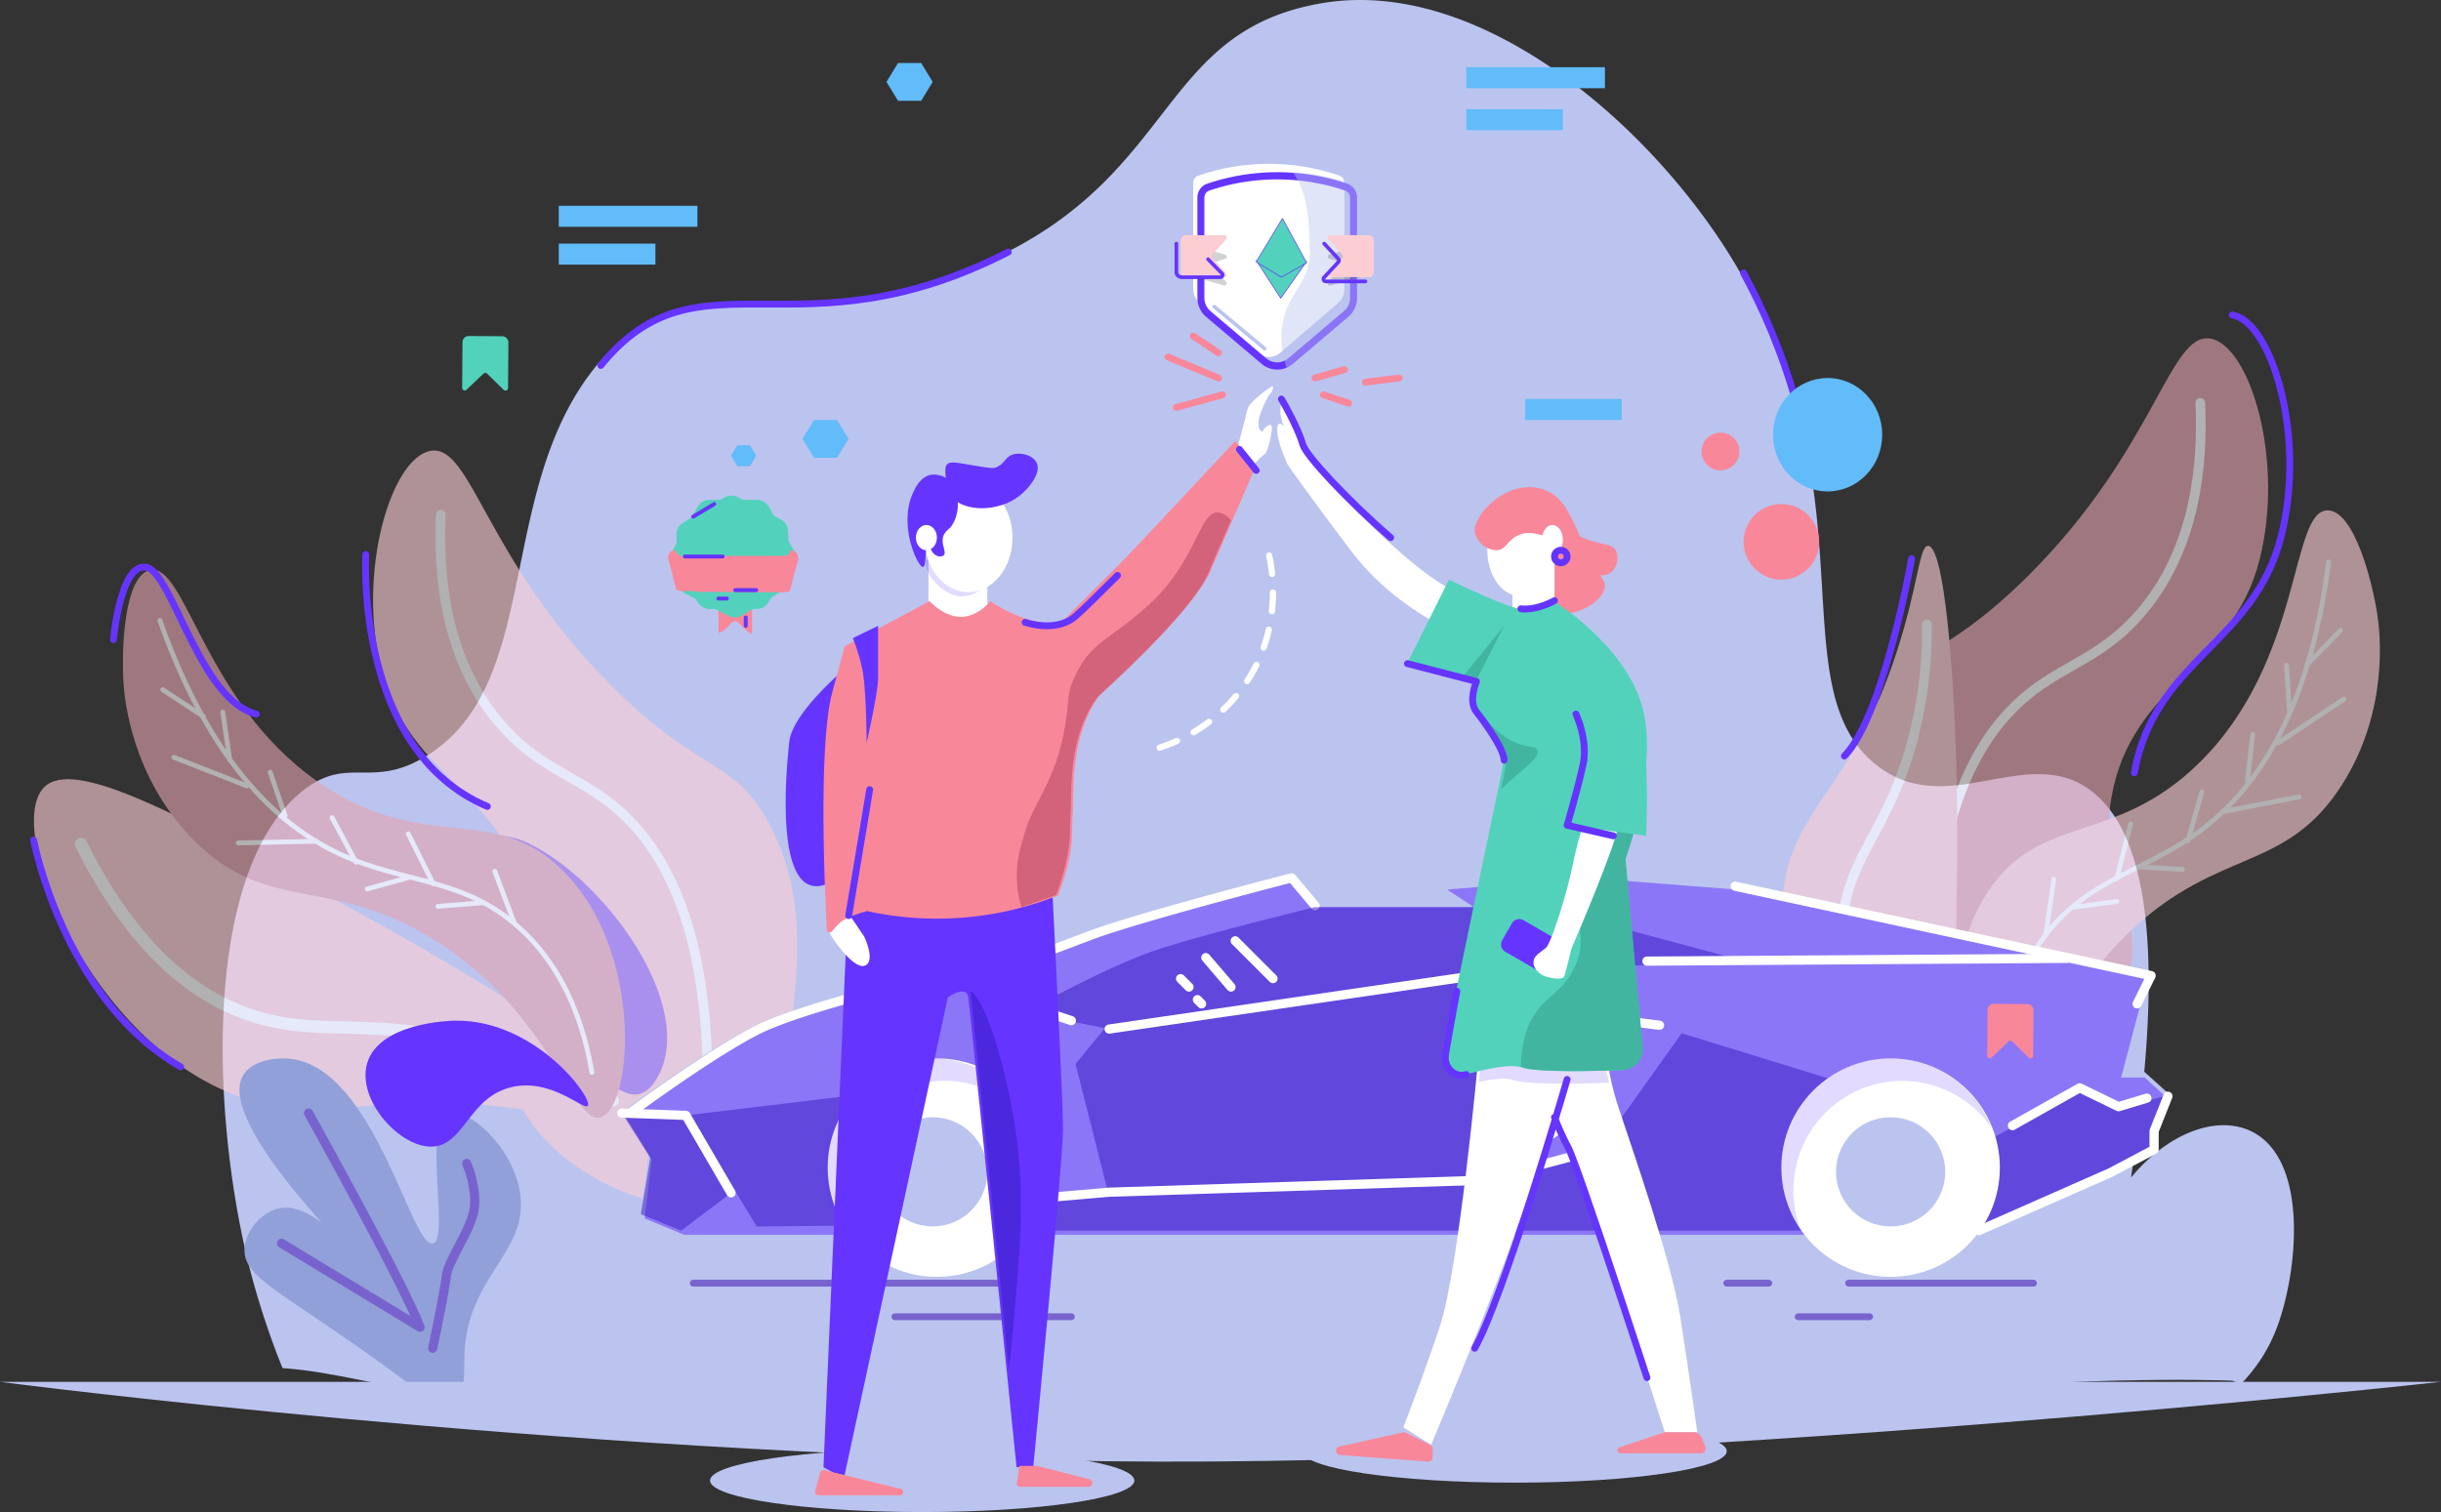 <svg xmlns="http://www.w3.org/2000/svg" width="581" height="360"><rect width="100%" height="100%" fill="#333333" stroke="none"/><g fill="none" fill-rule="evenodd"><path fill="#BBC4EF" fill-rule="nonzero" d="M67.245 325.732c3.789.276 7.559.767 11.293 1.47 7.158 1.186 14.266 3.115 21.5 3.415 12.997.551 25.994 1.177 38.99 1.67a6935.851 6935.851 0 0079.041 2.705c26.172.768 52.343 1.458 78.515 2.071 26.019.635 52.012 1.553 78.039.351 52.112-2.421 104.075-10.12 156.287-8.717a2.364 2.364 0 012.038 1.252 38.666 38.666 0 009.188-14.395c4.678-12.925 6.974-36.864-4.235-44.972-7.96-5.761-20.773-2.113-30.688 9.778 9.597-61.588 1.069-83.039-8.47-91.255-15.461-13.318-35.081 6.88-52.38-7.164-18.618-15.121-7.434-47.903-19.579-87.999a143.708 143.708 0 00-12.195-28.348C395.648 32.002 353.459-5.847 314.635.757c-37.796 6.446-34.396 38.752-75.132 59.359-50.525 25.492-73.946-1.67-97.359 26.72-24.49 29.659-12.729 76.109-40.744 93.209-13.189 8.049-18.643-.493-29.635 8.475-23.145 18.837-21.65 75.207-12.696 112.071a194.002 194.002 0 008.177 25.141z"/><path stroke="#FFF" stroke-dasharray="4.45" stroke-linecap="round" stroke-linejoin="round" stroke-width="1.48" d="M276 178c8.673-2.78 16.117-8.492 21.061-16.163 8.501-13.406 5.562-27.248 4.961-29.837"/><path stroke="#6534FF" stroke-linecap="round" stroke-linejoin="round" stroke-width="1.63" d="M240 60c-50.339 25.76-73.674-1.688-97 27m284 7c-2.987-10.086-7.01-19.809-12-29M218 335c26.079.766 52.158 1.455 78.237 2.065 25.927.633 51.828 1.549 77.763.35"/><g opacity=".62"><path fill="#E2A3AE" fill-rule="nonzero" d="M451.245 257.709c12.979 9.782 45.317-1.909 54.24-22.361 7.091-16.256-6.849-23.768-2.885-45.719 4.867-26.984 28.642-30.636 35.181-56.255 6.105-23.919-2.342-51.263-11.708-52.763-9.751-1.558-12.987 26.272-43.393 56.531-21.316 21.214-29.152 16.909-37.54 33.081-10.361 19.991-6.322 41.825-1.154 69.781 2.124 11.373 3.864 15.15 7.259 17.705z"/><path fill="#6534FF" fill-rule="nonzero" d="M494.388 214.544c-.962-1.608-4.014-1.575-5.712-1.072a18.392 18.392 0 00-6.038 3.568c-15.471 12.655-29.687 45.342-17.954 59.898 1.974 2.454 5.018 5.025 8.614 2.688 6.749-4.363 9.525-18.366 11.223-25.326a232.17 232.17 0 004.708-24.949c1.673-4.188 4.098-8.375 5.327-12.638a2.658 2.658 0 00-.167-2.169z" opacity=".61"/><path fill="#FCCDD3" fill-rule="nonzero" d="M565.888 146.623c.493 3.35 2.977 22.336-8.488 40.275-13.296 20.803-29.185 14.924-50.05 34.513-24.803 23.291-23.633 51.598-30.85 50.694-8.036-.997-18.398-37.118-3.253-59.931 12.368-18.584 30.105-10.887 50.083-30.426 25.088-24.539 21.634-60.501 30.774-60.233 6.205.184 10.554 16.733 11.783 25.108z"/><path stroke="#FFF" stroke-linecap="round" stroke-linejoin="round" stroke-width="2.3" d="M460.344 242.316c-2.166-46.808 10.269-67 22.194-76.832 9.124-7.496 18.046-8.961 27.245-19.857 13.037-15.452 14.568-35.577 13.924-49.714"/><path fill="#FCCDD3" fill-rule="nonzero" d="M465.813 208.514c-.585 37.495-.937 59.831-8.697 61.791-10.537 2.647-37.531-31.13-32.279-60.669 3.186-17.939 16.165-22.395 26.568-54.27 5.243-16.072 5.377-25.46 7.526-25.41 4.524.109 7.409 42.545 6.882 78.558z"/><path stroke="#FFF" stroke-linecap="round" stroke-linejoin="round" stroke-width="2.3" d="M451.337 259.024c-13.221-19.639-13.957-33.726-12.343-42.813 2.392-13.467 10.579-19.564 15.998-39.161a101.966 101.966 0 003.638-28.375"/><path stroke="#FFF" stroke-linecap="round" stroke-linejoin="round" stroke-width="1.15" d="M476.4 261.21c-.452-9.866.485-24.288 9.199-36.85 10.562-15.226 24.837-16.507 38.543-26.909 11.708-8.894 25.364-26.214 30.105-63.65m-5.268 24.555l8.095-8.249m-12.076 19.866l-.778-11.574m-1.882 18.417l15.563-10.36m-22.964 19.279l1.263-10.913m-7.326 18.467l18.339-3.568m-26.442 10.452l3.303-11.616m-14.819 17.847l10.219.595m-15.638 2.178l3.295-12.973m-14.116 19.882l10.871-1.457m-16.943 7.646l1.932-12.964"/></g><path stroke="#6534FF" stroke-linecap="round" stroke-linejoin="round" stroke-width="1.63" d="M508 184c4.834-26.98 28.445-30.631 34.94-56.246 6.071-23.915-2.317-51.255-11.627-52.754"/><g opacity=".62"><path fill="#FCCDD3" fill-rule="nonzero" d="M177.268 283.704c-12.965 9.734-45.249-1.91-54.149-22.279-7.08-16.19 6.838-23.663 2.88-45.534-4.859-26.875-28.594-30.511-35.123-56.018-6.103-23.822 2.329-51.064 11.688-52.548 9.743-1.551 12.974 26.166 43.329 56.302 21.256 21.128 29.078 16.84 37.427 32.955 10.344 19.902 6.312 41.655 1.152 69.489-2.079 11.319-3.824 15.089-7.205 17.633z"/><path stroke="#FFF" stroke-linecap="round" stroke-linejoin="round" stroke-width="2.3" d="M168.185 268.365c2.162-46.618-10.252-66.728-22.166-76.52-9.108-7.465-18.016-8.925-27.192-19.777-13.024-15.389-14.535-35.424-13.9-49.529"/><path fill="#FCCDD3" fill-rule="nonzero" d="M84.173 216.618c-41.81-22.871-66.722-36.45-73.76-29.093-9.509 9.934 10.861 60.973 46.844 73.668 21.832 7.715 34.906-3.845 76.665 4.621 21.055 4.271 31.516 10.009 32.802 7.607 2.697-5.096-42.403-34.865-82.551-56.802z"/><path stroke="#FFF" stroke-linecap="round" stroke-linejoin="round" stroke-width="2.93" d="M19.279 200.945c13.399 26.925 28.511 36.559 39.564 40.462 16.388 5.797 28.268.567 53.323 6.848a129.27 129.27 0 0133.662 13.754"/><path fill="#6534FF" fill-rule="nonzero" d="M114.737 201.32c.593-1.768 3.582-2.377 5.343-2.244a18.245 18.245 0 016.637 2.177c17.766 9.05 38.537 37.877 30.164 54.517-1.411 2.811-3.807 5.947-7.839 4.429-7.514-2.811-13.166-15.848-16.288-22.279a230.498 230.498 0 01-9.826-23.297c-2.505-3.712-5.761-7.257-7.864-11.177a2.642 2.642 0 01-.326-2.127z" opacity=".61"/><path fill="#E2A3AE" fill-rule="nonzero" d="M29.398 162.685c.225 3.336 1.812 22.362 16.781 37.41 17.357 17.441 31.625 8.341 56.119 23.029 29.112 17.433 33.937 45.233 40.8 42.831 7.622-2.669 10.152-40.037-9.476-59.029-15.988-15.473-31.625-4.212-55.285-19.034-29.679-18.592-33.87-54.325-42.737-52.14-5.994 1.485-6.729 18.517-6.203 26.933z"/><path stroke="#FFF" stroke-linecap="round" stroke-linejoin="round" stroke-width="1.15" d="M140.885 255.32c-1.67-9.692-5.602-23.564-16.756-33.948-13.525-12.587-27.718-10.843-43.288-18.067-13.316-6.181-30.264-20.152-42.787-55.593m10.319 22.821l-9.643-6.322m15.971 16.791l-1.678-11.436m5.719 17.533l-17.365-6.798m26.474 13.921l-3.531-10.36m11.037 16.424l-18.642.4m28.001 4.596l-5.669-10.61m18.217 14.246l-9.835 2.728m15.712-1.176l-5.953-11.936m17.966 16.373l-10.912.876m18.142 3.87l-4.617-12.211"/></g><path fill="#BBC4EF" fill-rule="nonzero" d="M515.658 259.92l-5.254-4.715h-5.564l4.444-16.66 3.341-6.664-99.566-21.108L377.464 208l-33.347 2.774 6.399 4.165H312.106l-5.58-6.664s-36.714 9.43-48.392 13.869-22.245 8.33-22.245 8.33a49.899 49.899 0 00-14.744 1.383s-31.151 7.214-42.269 12.761c-10.258 5.106-27.567 17.759-30.248 19.708H148l3.341 5.273 3.057 4.998-.835 6.939-1.111 6.664.292.117v.158l9.456 3.882h37.34c.108.175.226.35.342.516l-.192-.516h.251C204.788 299.629 212.964 304 221.72 304c8.757 0 16.932-4.371 21.778-11.644h184.497l.359.516c5.051 7.185 13.388 11.354 22.183 11.092 8.796-.262 16.869-4.919 21.481-12.391l30.073-13.145 10.567-5.548v-4.431L516 260.12l-.343-.2z"/><path fill="#6535FF" fill-rule="nonzero" d="M221.728 233.045s-31.09 7.268-42.188 12.857C168.443 251.492 149 266.044 149 266.044l6.111 10.071-1.667 13.974 9.438 3.911h307.554l31.683-13.974 10.547-5.59v-4.465l3.335-8.393-5.544-5.036h-5.595l4.436-16.785 3.335-6.714-99.375-21.25L377.731 209l-33.283 2.795 6.387 4.196h-38.336l-5.569-6.714s-36.643 9.5-48.299 13.974c-11.656 4.473-22.203 8.393-22.203 8.393a49.353 49.353 0 00-14.699 1.401z" opacity=".54"/><path fill="#4020C6" fill-rule="nonzero" opacity=".54" d="M209.486 260L164 265.472 180.097 292l30.903-.271z"/><path stroke="#FFF" stroke-linecap="round" stroke-linejoin="round" stroke-width="2.19" d="M313 215.624L307.448 209s-36.528 9.373-48.147 13.787c-11.619 4.413-22.133 8.28-22.133 8.28a49.688 49.688 0 00-14.669 1.375s-30.993 7.171-42.055 12.685C169.382 250.642 150 265 150 265M508.678 239l3.322-6.72L413 211"/><path fill="#4020C6" fill-rule="nonzero" d="M244 241s20.024-11.361 32.782-15.353c12.757-3.992 36.111-9.647 36.111-9.647h54.442L414 228.496l-60.549 3.412L264 245 244 241z" opacity=".54"/><path fill="#4020C6" fill-rule="nonzero" opacity=".54" d="M263.761 284L256 253.314l7.761-9.485L353.586 231h7.228l7.186 7.81-5.546 5.019-11.092 31.808 2.224 5.573z"/><path fill="#4020C6" fill-rule="nonzero" opacity=".54" d="M250.401 285.033l-25.534-1.106L224 293h246.484l31.645-13.746 10.545-5.49v-4.4l3.326-8.248-.3-.272-10.52 2.749-9.437-4.4-21.09 11.541-40.523-14.29L400.269 246l-19.982 28.037-27.193 7.141-89.922 2.749z"/><path stroke="#FFF" stroke-linecap="round" stroke-linejoin="round" stroke-width="2.19" d="M471 293l31.286-13.796 10.426-5.51v-4.416L516 261M353 281l-89.094 2.852-13.28 1.148H245M395 244.1l-8.733-1.1-12.001 23.682L353 281l26.722-7.155"/><path fill="#4020C6" fill-rule="nonzero" opacity=".54" d="M148 265l15.262 1.127L174 284.037 162.133 293l-9.609-3.918 2.258-13.437z"/><circle cx="223" cy="278" r="26" fill="#FFF" fill-rule="nonzero"/><circle cx="450" cy="278" r="26" fill="#FFF" fill-rule="nonzero"/><path fill="#6534FF" fill-rule="nonzero" d="M426.86 283.423c-.004-11.38 7.334-21.445 18.124-24.863 10.79-3.418 22.537.603 29.016 9.931-3.665-9.34-12.34-15.731-22.299-16.428-9.959-.696-19.429 4.425-24.344 13.166-4.915 8.741-4.4 19.544 1.324 27.771a26.094 26.094 0 01-1.821-9.577zm-228.01-.006c-.004-11.387 7.336-21.46 18.128-24.88 10.792-3.42 22.542.603 29.022 9.938-3.674-9.335-12.348-15.719-22.301-16.412-9.953-.693-19.418 4.427-24.335 13.164-4.917 8.737-4.411 19.539 1.299 27.773a26.122 26.122 0 01-1.813-9.584z" opacity=".18"/><circle cx="222" cy="279" r="13" fill="#BBC4EF" fill-rule="nonzero"/><circle cx="450" cy="279" r="13" fill="#BBC4EF" fill-rule="nonzero"/><path stroke="#FFF" stroke-linecap="round" stroke-linejoin="round" stroke-width="2.19" d="M264 245l89-13M511 261.452l-6.748 2.04-9.248-4.492L479 268M148 265l15.262.562L174 284M287 228l6 7m1-11l9 9m-22 0l2 2m2 3l1 1m106-10.17l100-.66M255 243l-33-11"/><path fill="#91A0D8" fill-rule="nonzero" d="M97.216 329.367c-29.704-22.128-39.949-24.853-38.959-32.625.558-4.31 4.336-8.276 8.223-9.064 9.238-1.87 19.825 14.045 19.974 13.885.15-.159-35.188-33.917-28.647-45.454 1.981-3.488 7.49-4.452 11.41-4.008 19.974 2.281 28.755 45.278 33.832 43.953 4.07-1.073-2.588-28.441 3.72-30.94 4.361-1.736 15.813 8.108 17.111 19.629 1.573 13.969-13.05 19.134-13.366 38.662-.067 3.647.358 8.645-2.33 10.162-3.063 1.727-8.206-2.147-10.969-4.201z"/><path stroke="#7863CE" stroke-linecap="round" stroke-linejoin="round" stroke-width="2.19" d="M67 296.011L100 316c-4.02-10.609-26.563-51-26.563-51m37.637 12s2.437 5.522 1.828 10.578c-.609 5.056-6.247 12.474-6.653 16.15C105.843 307.403 103 321 103 321"/><path fill="#BBC4EF" fill-rule="nonzero" d="M0 329h581s-186.455 20.618-317.964 18.898C131.526 346.178 0 329 0 329z"/><ellipse cx="219.5" cy="352.5" fill="#BBC4EF" fill-rule="nonzero" rx="50.5" ry="7.5"/><ellipse cx="360.5" cy="345.5" fill="#BBC4EF" fill-rule="nonzero" rx="50.5" ry="7.5"/><path stroke="#7863CE" stroke-linecap="round" stroke-linejoin="round" stroke-width="1.63" d="M440 305.5h44"/><path fill="#FFF" fill-rule="nonzero" d="M305.217 95s3.685 6.586 4.911 11.115c1.226 4.529 27.328 32.18 37.423 35.035 10.095 2.856-.149 9.85-.149 9.85s-15.155-5.737-25.763-19.766c-10.608-14.029-15.155-20.59-15.155-20.59S304 105.291 304 102.41c0-2.881 1.656-.833 1.656-.833a8.685 8.685 0 01-.439-6.577z"/><path stroke="#6534FF" stroke-linecap="round" stroke-linejoin="round" stroke-width="1.63" d="M305 95s3.832 6.44 5.107 10.87C310.873 108.516 320.846 119.207 331 128"/><path fill="#FFF" fill-rule="nonzero" d="M382.36 249.229s0 5.758 2.857 14.405c2.857 8.646 12.665 36.615 14.705 49.797C401.961 326.612 404 341 404 341h-7.753s-19.601-62.146-28.179-78.606C359.49 245.933 361.124 234 361.124 234l21.235 15.229z"/><path fill="#FFF" fill-rule="nonzero" d="M351.795 252.606s-4.553 49.605-9.107 63.245C338.135 329.491 334 339.821 334 339.821l6.621 4.179s30.635-71.92 32.293-91.353c1.657-19.432-21.118-.042-21.118-.042z"/><path fill="#6534FF" fill-rule="nonzero" d="M383 257.798a44.945 44.945 0 01-1.382-9.399L360.592 233s-.662 5.049 1.136 13.068c-3.28 1.851-6.379 4.024-9.254 6.488 0 0-.164 1.902-.474 5.049 3.27-.715 6.483-1.094 8.175-.471 3.058 1.136 15.345.917 22.825.665z" opacity=".18"/><path stroke="#6534FF" stroke-linecap="round" stroke-linejoin="round" stroke-width="1.63" d="M373 257s-14.959 51.491-22 64m41 7s-16.216-49.786-18.723-54.75A62.89 62.89 0 01370 266"/><path fill="#F9879A" fill-rule="nonzero" d="M356.54 123.056c4.858.101 8.183 4.067 9.02 5.381.912 1.44.58 2.184.829 4.051.101.728.245 1.449.431 2.159 1.608 6.637 2.413 9.959 3.689 10.762 3.432 2.143 11.175-1.95 11.482-5.8.124-1.557-1.078-1.833-3.689-7.03-.365-.728-1.061-2.285-2.487-5.381a38.964 38.964 0 00-2.869-5.8 11.681 11.681 0 00-3.275-3.724c-1.709-1.12-3.708-1.702-5.745-1.674-7.03-.059-12.435 6.955-11.888 7.867.257.444 1.625-.87 4.502-.812z"/><path fill="#FFF" fill-rule="nonzero" d="M360 132h10v17h-10z"/><path fill="#52D2BB" fill-rule="nonzero" d="M344.868 138L335 157.84l16.444 4.128s-2.054 4.546 0 7.028c2.053 2.482 6.576 8.649 6.576 11.157 0 2.056-10.658 50.577-14.366 70.851-.285 1.437.199 2.918 1.276 3.905 1.077.987 2.589 1.335 3.986.917 4.705-1.312 10.666-2.624 13.218-1.671 3.192 1.17 16.427.894 23.934.627a5.044 5.044 0 003.588-1.688 5.098 5.098 0 001.276-3.77l-4.157-44.769s8.638-23.141 3.7-37.607c-4.938-14.466-20.966-23.976-20.966-23.976s-3.699 2.507-7.399 2.072c-3.7-.435-17.242-7.045-17.242-7.045z"/><path fill="#41B59F" fill-rule="nonzero" d="M390.987 249.313l-4.082-44.801a96.947 96.947 0 002.972-10.303c-1.902-2.659-3.911-4.449-5.797-4.182-4.793.711-7.389 14.518-8.075 21.1-1.086 10.37 1.633 12.118-.817 18.198-3.119 7.861-8.696 7.644-11.709 15.714a26.579 26.579 0 00-1.478 8.924c.228.039.452.098.669.176 3.135 1.171 16.134.895 23.508.627 1.354-.04 2.634-.644 3.542-1.674.908-1.03 1.366-2.395 1.267-3.779z"/><path fill="#6535FF" fill-rule="nonzero" d="M362.625 219.092l9.7 5.61c.969.561 1.302 1.8.742 2.771l-2.304 3.998c-.56.971-1.801 1.305-2.772.745a1.704 1.704 0 01-.003-.002l-9.7-5.61c-.969-.561-1.302-1.801-.742-2.771l2.304-3.998c.56-.971 1.801-1.305 2.772-.745l.003.002z"/><path fill="#FFF" fill-rule="nonzero" d="M377.786 193s-2.399 7.416-3.534 13.291c-1.135 5.875-4.97 18.128-6.242 19.314-1.273 1.187-3.035 1.846-3.009 3.568.026 1.722 1.72 2.95 3.009 3.354 1.29.404 3.826.824 4.247 0 .421-.824 1.72-6.518 1.72-6.518s10.997-25.544 11.023-29.062c.026-3.518-7.214-3.947-7.214-3.947z"/><path fill="#52D2BB" fill-rule="nonzero" d="M372 159s6.601 17.542 5.357 23.25c-1.243 5.707-3.713 14.276-3.713 14.276L391.802 199s1.452-27.538-3.505-36.099"/><path stroke="#6534FF" stroke-linecap="round" stroke-linejoin="round" stroke-width="1.63" d="M375.096 170s2.96 6.21 1.711 12.002C375.558 187.793 373 196.489 373 196.489L384 199"/><path fill="#41B59F" fill-rule="nonzero" d="M358 149l-10 12.327 3.367.673z"/><ellipse cx="362" cy="131" fill="#FFF" fill-rule="nonzero" rx="8" ry="11"/><path fill="#F9879A" fill-rule="nonzero" d="M351.045 126.879c.636 2.433 2.829 4.127 5.333 4.121 2.26-.217 2.451-2.636 5.342-3.712 3.464-1.285 6.073 1.093 6.987 0 1.213-1.435-1.437-7.858-6.164-9.076-5.508-1.426-12.154 4.671-11.498 8.667z"/><ellipse cx="369.5" cy="128.5" fill="#FFF" fill-rule="nonzero" rx="2.5" ry="3.5"/><path fill="#F9879A" fill-rule="nonzero" d="M373.002 126a23.718 23.718 0 004.953 2.494c3.759 1.347 5.68.956 6.607 2.494.895 1.85.381 4.071-1.236 5.345-2.172 1.588-5.246-.116-5.78-.416-4.611-2.602-4.561-9.352-4.544-9.917z"/><circle cx="371.5" cy="132.5" r="1.5" stroke="#6534FF" stroke-linecap="round" stroke-linejoin="round" stroke-width="1.63"/><path fill="#41B59F" fill-rule="nonzero" d="M365.879 178.514c-.51-1.056-1.859-.279-5.128-1.689-4.661-1.985-6.875-5.685-8.751-6.825 2.222 2.661 6.607 8.582 6.607 10.981 0 .448-.502 3.032-1.332 7.019 4.548-4.696 9.572-7.433 8.604-9.486z"/><path stroke="#6534FF" stroke-linecap="round" stroke-linejoin="round" stroke-width="1.63" d="M370 143s-4 2.362-8 1.952M346.752 236c-1.066 5.7-1.992 10.864-2.676 14.914-.267 1.463.186 2.971 1.194 3.976 1.008 1.005 2.423 1.359 3.73.933M335 158l16.43 4.255s-2.052 4.686 0 7.245C353.481 172.058 358 178.416 358 181"/><path fill="#F9879A" fill-rule="nonzero" d="M340.431 344.005l-5.809-2.895a1.022 1.022 0 00-.687-.085l-15.128 3.376c-.5.108-.844.567-.805 1.075.038.508.447.91.958.943l20.936 1.578a1.029 1.029 0 00.775-.271 1.019 1.019 0 00.327-.75v-2.026a1.012 1.012 0 00-.568-.945zM403.164 341h-6.803a.921.921 0 00-.311.055l-10.575 3.538c-.317.099-.517.44-.469.796.049.357.332.618.662.61h19.259c.364.002.704-.2.901-.535.197-.335.225-.757.073-1.119l-.84-2.004c-.34-.814-1.081-1.337-1.898-1.342z"/><path stroke="#7863CE" stroke-linecap="round" stroke-linejoin="round" stroke-width="1.63" d="M249 305.5h-84m90 8h-42"/><path fill="#FFF" fill-rule="nonzero" d="M302.624 92.065s-5.337 3.416-5.752 5.492c-.415 2.075-2.872 11.027-2.872 11.027L297.137 112s3.021-3.416 3.843-3.835c.822-.418 2.05-5.919 1.66-6.764-.39-.846-2.058.854-2.058 1.273 0 .418-2.05-.427-.407-4.646 1.643-4.219 2.49-4.646 2.49-4.646s.78-1.734-.042-1.315z"/><path fill="#6535FF" fill-rule="nonzero" d="M202.514 158s-13.862 11.206-14.67 18.671c-.808 7.465-3.535 37.744 8.415 34.012C208.209 206.95 218 195.333 218 195.333L202.514 158zm23.12 53l-23.885 5.594L196 349.337 200.86 352l24.749-114.56s4.412-3.106 4.86 0c.449 3.106 11.481 111.872 11.481 111.872h3.979s7.07-72.374 7.07-80.364c0-7.99-2.559-57.547-2.559-57.547L225.634 211z"/><path fill="#FFF" fill-rule="nonzero" d="M201.648 217l4.079 6.038s2.865 6.038 0 6.902C202.862 230.804 197 222 197 221.127c0-.873 4.648-4.127 4.648-4.127zM221 133h14v20h-14z"/><path fill="#F9879A" fill-rule="nonzero" d="M295.273 106.475L294.011 105s-23.556 25.285-27.692 29.433l-13.219 13.258c-7.445 2.514-17.364-4.559-17.364-4.559s-2.891 3.729-7.019 3.729c-4.128 0-7.445-3.729-7.445-3.729l-9.192 4.894-1.212.645-9.843 5.238s-.409 1.676-2.891 10.778c-3.451 12.688-1.788 48.282-1.337 56.663a.687.687 0 00.464.613.684.684 0 00.74-.202c.485-.57 1.103-1.257 1.788-1.944 1.671-1.676 6.61-2.9 6.61-2.9a77.713 77.713 0 0045.457-3.738c1.237-3.486 3.342-8.884 3.342-15.748 0-.947.067-2.514.167-4.459.259-4.023-.836-17.801 6.484-27.539 8.782-8.046 23.038-21.874 26.405-29.76.384-.905 2.448-5.741 5.966-13.845L299 110.808l-3.727-4.333z"/><path fill="#6535FF" fill-rule="nonzero" d="M206.239 177S209 164.91 209 161.571V149l-6 2.917c1.029 2.596 1.817 5.267 2.356 7.984 0 0 .828 4.216.92 17.099h-.037z"/><path stroke="#6534FF" stroke-linecap="round" stroke-linejoin="round" stroke-width="1.63" d="M202 218l5-30"/><path fill="#D3637B" fill-rule="nonzero" d="M293 123.941a4.591 4.591 0 00-2.916-1.925c-4.748-.523-4.998 11.692-17.302 22.571-9.322 8.298-13.262 8.14-17.302 17.235-1.566 3.518-.833 4.39-2.066 11.493-2.416 13.659-7.731 17.633-9.88 26.263a31.78 31.78 0 00-1.524 8.033 26.681 26.681 0 001.108 8.389l8.239-2.879s3.332-8.207 3.332-15.592c0-.938.067-2.49.167-4.415.258-3.983-.833-17.625 6.464-27.267 8.755-7.966 22.966-21.658 26.324-29.466.333-.847 2.199-5.186 5.356-12.439z"/><path fill="#6534FF" fill-rule="nonzero" d="M235 137.816l-.254 1.486s-4.383 4.85-9.538 1.544C220.053 137.541 220 133 220 133l15 4.816z" opacity=".18"/><ellipse cx="230.5" cy="128" fill="#FFF" fill-rule="nonzero" rx="10.5" ry="13"/><path fill="#6535FF" fill-rule="nonzero" d="M230.479 110.608c-3.208-.544-4.429-.769-5.094 0-.449.527-.415 1.252-.341 2.47.087 1.733.553 3.423 1.363 4.941 2.443 3.835 11.086 4.111 16.288 0 2.152-1.728 5.169-5.295 4.072-7.774-.764-1.728-3.415-2.591-5.426-2.116-2.202.553-2.111 2.41-4.413 3.179-.632.216-1.047.216-6.449-.7z"/><path fill="#6535FF" fill-rule="nonzero" d="M221.46 113.063c-2.484.571-3.666 3.197-4.227 4.455-3.451 7.753 1.32 17.68 2.459 17.478.932-.159.543-7.191 1.061-7.191.371 0 .181 3.549 2.114 4.455a1.821 1.821 0 001.725 0c.863-.755-.802-2.761 0-4.8.334-.657.818-1.231 1.415-1.678 2.588-2.71 2.847-9.138-.354-11.655-1.185-.906-2.704-1.292-4.193-1.066z"/><ellipse cx="220.5" cy="128" fill="#FFF" fill-rule="nonzero" rx="2.5" ry="3"/><path fill="#4B28DD" fill-rule="nonzero" d="M231.001 236a.55.55 0 000 .059c.307 2.221 5.873 57.472 9.125 89.941 1.444-12.802 2.265-24.784 2.397-26.684.63-9.154.979-19.87-1.228-32.992-2.107-12.641-6.786-28.517-10.295-30.324z"/><path stroke="#7863CE" stroke-linecap="round" stroke-linejoin="round" stroke-width="1.63" d="M445 313.5h-17m-7-8h-10"/><path fill="#F9879A" fill-rule="nonzero" d="M194.029 355.011l1.214-4.455c.123-.4.546-.634.959-.532l18.207 4.455c.382.097.632.456.585.841-.047.384-.377.675-.772.681h-19.43c-.248-.002-.481-.116-.631-.31a.768.768 0 01-.133-.679zm47.986-2.032l.654-3.979h4.099l12.494 3.165c.457.058.785.515.733 1.02-.053.505-.466.868-.923.809h-16.295c-.231.002-.451-.111-.599-.308-.148-.197-.207-.457-.163-.708z"/><path stroke="#6534FF" stroke-linecap="round" stroke-linejoin="round" stroke-width="1.63" d="M455 133s-6.653 37.527-16 47M87.063 132S84.265 178.575 116 192m-89-39.727s1.667-18.44 7.835-17.214C41.003 136.285 47.588 166.844 61 170M8 200s7.196 38.049 35 54m201-105.823c5.315 1.586 8.55.518 10.073-.205 1.331-.633 2.188-1.389 5.764-4.874 2.445-2.392 4.533-4.463 6.163-6.098"/><circle cx="424" cy="129" r="9" fill="#F9879A" fill-rule="nonzero"/><circle cx="409.5" cy="107.5" r="4.5" fill="#F9879A" fill-rule="nonzero"/><ellipse cx="435" cy="103.5" fill="#62BCF9" fill-rule="nonzero" rx="13" ry="13.5"/><path fill="#F9879A" fill-rule="nonzero" d="M473.001 251.271l.073-10.772c.009-.834.66-1.504 1.457-1.499l8.028.06c.384.002.752.164 1.022.45.27.286.421.672.419 1.074l-.081 10.772c-.001.257-.148.489-.374.591-.226.102-.488.053-.668-.123l-3.973-3.892a.598.598 0 00-.814 0l-4.03 3.824c-.18.191-.454.246-.689.138-.235-.108-.382-.355-.37-.623z"/><path fill="#52D2BB" fill-rule="nonzero" d="M110.002 92.271l.081-10.772c.002-.401.157-.785.431-1.066.274-.281.643-.437 1.027-.432l8.027.06c.797.009 1.437.691 1.433 1.524l-.073 10.772c-.001.257-.148.489-.374.591-.226.102-.488.053-.668-.123l-3.973-3.892a.606.606 0 00-.814 0l-4.022 3.824c-.178.205-.46.268-.703.159-.243-.11-.392-.368-.371-.644z"/><path fill="#FFF" fill-rule="nonzero" d="M301.984 85c-1.004.001-1.976-.361-2.745-1.024l-13.719-11.83c-.966-.832-1.522-2.062-1.52-3.356v-25.213c-.002-.81.502-1.53 1.25-1.787 10.873-3.72 22.627-3.72 33.5 0 .747.259 1.25.978 1.25 1.787v25.213c.003 1.296-.557 2.527-1.528 3.356l-13.719 11.83c-.776.668-1.758 1.031-2.77 1.024z"/><path fill="#52D2BC" fill-rule="nonzero" stroke="#6535FF" stroke-linecap="round" stroke-linejoin="round" stroke-width=".16" d="M304.933 65.938L299 62l5.841 9L311 62.243z"/><path fill="#52D2BC" fill-rule="nonzero" stroke="#6535FF" stroke-linecap="round" stroke-linejoin="round" stroke-width=".16" d="M299.008 62.366l.034.009L304.987 66l5.971-3.397h.034l-.026-.017.034-.009L305.241 52 299 62.349l.025.017z"/><path fill="#6535FF" fill-rule="nonzero" d="M320.662 43.73a52.189 52.189 0 00-33.315 0c-1.406.474-2.352 1.805-2.346 3.301v23.934c.004 1.719.757 3.349 2.06 4.457l13.228 11.216a5.739 5.739 0 007.423 0l13.228-11.216c1.303-1.107 2.057-2.737 2.06-4.457V47.014c-0-1.488-.941-2.81-2.338-3.285zm.679 27.178c.002 1.227-.537 2.392-1.472 3.177l-13.22 11.208a4.059 4.059 0 01-5.298 0L288.131 74.085c-.934-.785-1.474-1.95-1.472-3.177v-23.893c.017-.753.502-1.414 1.21-1.651a50.431 50.431 0 0132.261 0c.71.235 1.195.897 1.21 1.651v23.893z"/><path fill="#BBC4EF" fill-rule="nonzero" d="M324 71.109V46.997c.007-1.508-.951-2.85-2.376-3.332A53.42 53.42 0 00307.698 41a19.072 19.072 0 013.074 7.196 54.056 54.056 0 01.939 9.478c.137 1.71.064 3.43-.216 5.122-.831 4.073-3.93 7.296-5.417 11.169a19.117 19.117 0 00-.723 9.995A30.878 30.878 0 00306.36 88a5.737 5.737 0 002.102-1.124l13.444-11.319A5.902 5.902 0 00324 71.109z" opacity=".44"/><path fill="#070707" fill-rule="nonzero" d="M291.437 68l-9.157-2.59c-.342-.002-.669-.144-.909-.393-.24-.249-.374-.587-.371-.937v-4.767c.002-.35.14-.686.384-.932.243-.246.572-.383.914-.381l9.149 2.59c.22-.002.421.132.509.339.088.207.047.449-.105.613l-3.29 1.075c-.193.221-.193.554 0 .775l3.273 3.656a.584.584 0 01.095.604c-.085.203-.275.339-.491.348zm25.158-7.462L325.724 58c.341.002.666.145.906.396.239.251.372.591.37.944v4.8c0 .354-.137.693-.38.941-.243.248-.572.386-.913.381L316.544 68c-.218-.002-.415-.137-.5-.345-.086-.208-.044-.449.106-.613l3.28-3.656c.192-.222.192-.558 0-.781l-3.263-1.109c-.146-.172-.18-.416-.088-.624.093-.208.295-.339.516-.334z" opacity=".18"/><path fill="#FCCDD3" fill-rule="nonzero" d="M291.437 66H282.28c-.342-.002-.669-.144-.909-.395-.24-.25-.374-.589-.371-.94v-7.348c.002-.352.14-.688.384-.935.243-.247.572-.385.914-.382h9.149c.22-.002.421.132.509.34.088.208.047.45-.105.615l-3.29 3.652c-.191.219-.191.551 0 .769l3.273 3.669a.588.588 0 01.095.606c-.085.204-.275.34-.491.349zm25.158-10h9.129c.341.002.666.144.906.395.239.25.372.589.37.94v7.347c0 .352-.137.69-.38.938-.243.248-.572.384-.913.38l-9.163-.018c-.218-.002-.415-.137-.5-.344-.086-.207-.044-.447.106-.611l3.28-3.643c.192-.222.192-.557 0-.778l-3.263-3.669a.59.59 0 01-.071-.608c.091-.2.286-.328.5-.33z"/><path stroke="#6535FF" stroke-linecap="round" stroke-linejoin="round" stroke-width=".87" d="M287.55 61.723l3.311 3.397c.145.155.18.376.092.565-.089.189-.286.312-.504.314h-9.166c-.342-.002-.669-.133-.909-.364-.24-.231-.374-.542-.372-.866V58m45 9h-9.438a.567.567 0 01-.517-.343.561.561 0 01.11-.608l3.391-3.646a.579.579 0 000-.775L315.182 58"/><path stroke="#BBC4EF" stroke-linecap="round" stroke-linejoin="round" stroke-width=".87" d="M289 73l12 10"/><path stroke="#F9879A" stroke-linecap="round" stroke-linejoin="round" stroke-width="1.63" d="M290 90l-12-5m12-1l-6-4m29 10l7-2m-5 6l6 2m4-5l8-1m-42 4l-11 3"/><path stroke="#6534FF" stroke-linecap="round" stroke-linejoin="round" stroke-width="1.63" d="M299 112l-4-5"/><path fill="#62BCF9" fill-rule="nonzero" d="M199.25 100h-5.5l-2.75 4.5 2.75 4.5h5.5l2.75-4.5zM219.25 15h-5.5L211 19.5l2.75 4.5h5.5l2.75-4.5zM178.502 106h-3.004L174 108.5l1.498 2.5h3.004l1.498-2.5z"/><path fill="#6534FF" fill-rule="nonzero" d="M121.865 258.808c9.475-2.155 17.167 5.735 18.054 4.457 1.261-1.802-12.446-20.524-31.595-20.262-1.045 0-18.087.443-20.925 10.127-2.572 8.742 7.824 20.254 15.59 19.86 7.567-.393 8.629-11.864 18.876-14.183z"/><path fill="#F9879A" fill-rule="nonzero" d="M171 147.019v-2.14c.305-.725.682-.907 1.256-.218.574.689 1.256.988 2.018.145.475-.517.996-.372 1.471.073.771.716 1.381.789 2.036-.254.655-1.043 1.103-.689 1.22.381V151a12.782 12.782 0 01-2.87-2.358c-.816-.843-1.462-1.061-2.368 0a6.559 6.559 0 01-2.592 2.067c0-.127 0-.19-.143-.2v-3.391l.09-.045-.117-.054z"/><path fill="#52D2BC" fill-rule="nonzero" d="M180.099 119h-11.21a3.348 3.348 0 00-2.855 1.677l-5.601 9.721a3.36 3.36 0 000 3.304l5.601 9.62A3.348 3.348 0 00168.889 145h11.21a3.289 3.289 0 002.855-1.677l5.601-9.687a3.285 3.285 0 000-3.305l-5.601-9.721a3.289 3.289 0 00-2.855-1.61z"/><path fill="#52D2BC" fill-rule="nonzero" d="M185.766 123.633l-10.119-5.251c-1.062-.551-2.345-.503-3.362.126l-9.7 5.955c-1.023.624-1.627 1.736-1.583 2.914l.419 11.197c.043 1.178.724 2.244 1.788 2.797l10.119 5.243c1.064.554 2.349.509 3.37-.117l9.7-5.955c1.028-.621 1.638-1.732 1.6-2.914l-.419-11.206c-.051-1.181-.743-2.244-1.813-2.789z"/><path fill="#F9879A" fill-rule="nonzero" d="M159.649 131.308c.501-.391 1.133-.409 1.371.122.542 1.2 1.486.948 2.372.948 7.48 0 14.954-.017 22.422-.052.821 0 1.756.235 2.241-.947.222-.548.771-.426 1.198-.096.708.598.944 1.628.575 2.503-.575 1.999-1.108 4.007-1.559 6.032-.213.956-.673 1.2-1.527 1.182h-5.745l-13.255-.078h-1.543c-1.715-.548-3.537.226-5.245-.478-.074-.313-.14-.617-.213-.921h.099-.099l-.271-.947.09-.052h-.115c-.09-.391-.189-.782-.287-1.165l.066-.078h-.09l-.082-.322v-.174c-.304-1.095-.558-2.208-.911-3.277-.305-.772-.099-1.664.509-2.199z"/><path stroke="#6534FF" stroke-linecap="round" stroke-linejoin="round" stroke-width=".94" d="M163 132.5h9m8 8h-5m-4 2h2m4.5 4.5v2M165 123l5-3"/><path fill="#62BCF9" fill-rule="nonzero" d="M349 16h33v5h-33zM349 26h23v5h-23zM363 95h23v5h-23zM133 49h33v5h-33zM133 58h23v5h-23z"/></g></svg>